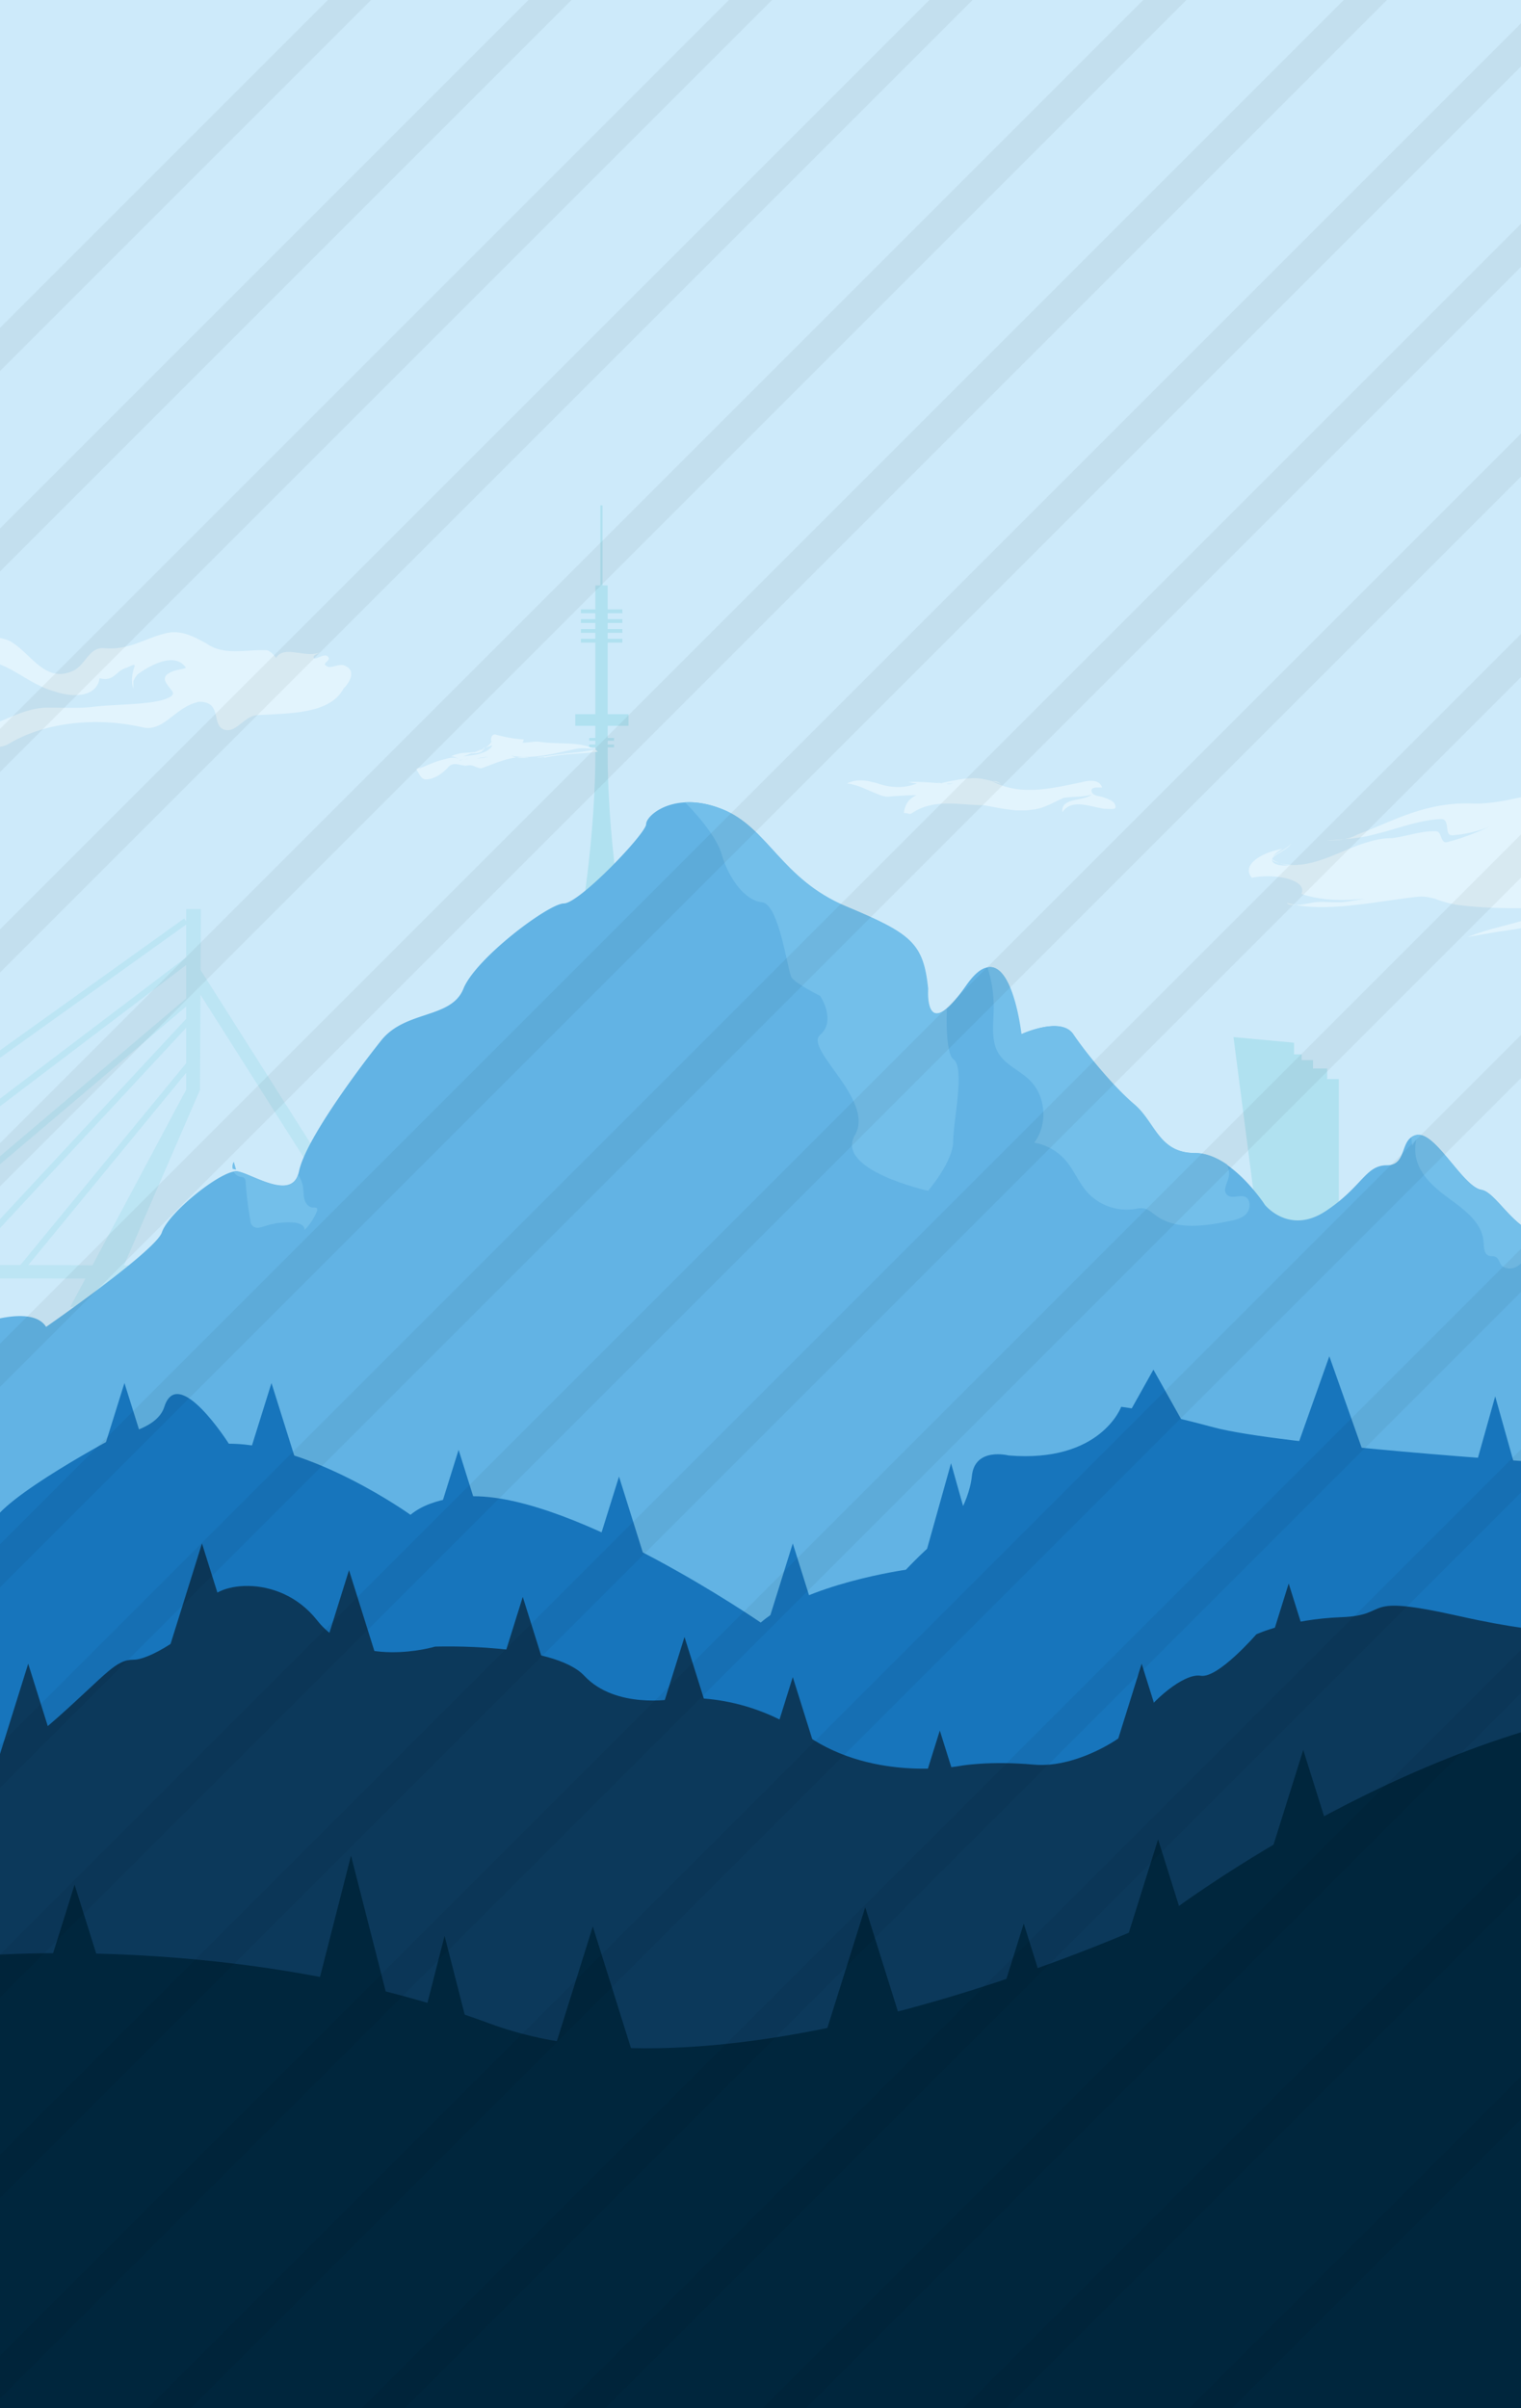 <svg xmlns="http://www.w3.org/2000/svg" preserveAspectRatio="none" viewBox="0 0 1137.9 1801.7"><defs><style>.b9f80860-b69e-44c1-8db4-427ddf1c37bb{isolation:isolate;}.\38 0d09263-dd67-462d-9773-fb4a15a5c382{fill:#cdeafa;}.\36 f55b3e0-0b26-454b-8bed-d115979905a4{opacity:0.6;}.b402d2d2-a5f2-4208-954c-6c4be688801d{fill:#b0e1f0;}.f9ce8caa-807d-4c06-80c7-5e0c26dcf658{fill:#62b3e4;}.\34 d052fb6-ffe5-4a53-8ec0-e093ead09a17{fill:#1775bc;}.af65948e-f4cd-4ba5-b209-8b3984e6781f{fill:#0c395b;}.d8c499f5-04ac-4776-a7d6-0cd25b14bc75{fill:#00263d;}.\37 8ebe01e-6221-43da-a16d-f645ca45120e{fill:#73bfea;}.cdb340e6-7ed0-40e4-a606-26abdfe0e30d{fill:#e2f4fd;}.add8f660-4d01-47d9-a1eb-45f4b54c9be2{mix-blend-mode:color-burn;}.a3d46a92-6577-41de-be0e-1b1c0e41188d{fill:#010101;opacity:0.05;}</style></defs><title>home BG</title><g class="b9f80860-b69e-44c1-8db4-427ddf1c37bb"><g id="fc8f34fa-1abd-46f1-b684-e15b44eee847" data-name="BG"><rect class="80d09263-dd67-462d-9773-fb4a15a5c382" width="1139.9" height="1370.08"/><rect class="80d09263-dd67-462d-9773-fb4a15a5c382" width="1139.9" height="1803.27"/></g><g id="2e5c26d4-cf53-440d-a639-0f55052c524e" data-name="gebouwen"><g class="6f55b3e0-0b26-454b-8bed-d115979905a4"><polygon class="b402d2d2-a5f2-4208-954c-6c4be688801d" points="52.6 977.7 139.3 815.2 139.3 680.1 150.3 680.1 149.6 815.4 87 959.9 104.4 977.7 52.6 977.7"/><rect class="b402d2d2-a5f2-4208-954c-6c4be688801d" x="-23.5" y="869.4" width="206.2" height="4.56" transform="translate(-644.9 380.4) rotate(-50.6)"/><rect class="b402d2d2-a5f2-4208-954c-6c4be688801d" x="-75.2" y="853" width="262.1" height="4.56" transform="translate(-609.1 314.5) rotate(-47.1)"/><rect class="b402d2d2-a5f2-4208-954c-6c4be688801d" x="-136" y="846" width="318.7" height="4.56" transform="translate(-543.1 216.4) rotate(-40.3)"/><rect class="b402d2d2-a5f2-4208-954c-6c4be688801d" x="-206.8" y="830.9" width="391.5" height="4.56" transform="translate(-505.5 162.5) rotate(-37.2)"/><rect class="b402d2d2-a5f2-4208-954c-6c4be688801d" x="-268.7" y="817.6" width="450.2" height="4.56" transform="translate(-485.7 128) rotate(-35.6)"/><path class="b402d2d2-a5f2-4208-954c-6c4be688801d" d="M300.6,963.1l-9.9-.7c-178.1-13.4-774.3-.1-780.3,0l-.2-10c5.9-.1,581.7-12.9,771.4-.7L140.7,729.6l8.4-5.4Z"/></g><polygon class="b402d2d2-a5f2-4208-954c-6c4be688801d" points="996.7 933.1 950.5 933.1 950.5 914 940.7 914 922.8 775.9 968.1 780.1 968.1 788.8 973.8 788.8 973.8 793.1 982.3 793.1 982.3 799.4 992.9 799.4 992.9 807.3 1001.6 807.3 1001.6 915.6 997.3 915.6 997.3 933.1 996.7 933.1"/><path class="b402d2d2-a5f2-4208-954c-6c4be688801d" d="M429.9,715.4s15.5-76,15.5-152V438h6V715.4Z"/><path class="b402d2d2-a5f2-4208-954c-6c4be688801d" d="M470.1,715.4s-15.5-76-15.5-152V438h-6V715.4Z"/><rect class="b402d2d2-a5f2-4208-954c-6c4be688801d" x="430.4" y="534.3" width="39.8" height="8.7"/><rect class="b402d2d2-a5f2-4208-954c-6c4be688801d" x="449.1" y="378.1" width="1.7" height="61.33"/><rect class="b402d2d2-a5f2-4208-954c-6c4be688801d" x="434.6" y="455.9" width="31" height="2.86"/><rect class="b402d2d2-a5f2-4208-954c-6c4be688801d" x="434.6" y="463.2" width="31" height="2.86"/><rect class="b402d2d2-a5f2-4208-954c-6c4be688801d" x="434.6" y="470.6" width="31" height="2.86"/><rect class="b402d2d2-a5f2-4208-954c-6c4be688801d" x="434.6" y="477.9" width="31" height="2.86"/><rect class="b402d2d2-a5f2-4208-954c-6c4be688801d" x="440.8" y="552.1" width="18.6" height="2.08"/><rect class="b402d2d2-a5f2-4208-954c-6c4be688801d" x="440.8" y="557" width="18.6" height="2.08"/></g><g id="cdd657f4-f41f-4001-9dbf-ac36181aebd6" data-name="bergen en strepen"><path class="f9ce8caa-807d-4c06-80c7-5e0c26dcf658" d="M1354.4,1038.3,793.6,1300.5-243.6,1175.1-21.4,992.7s44.5-18.2,55.9,0c0,0,82.1-57,86.6-70.7s39.3-42.5,53.7-45.5a8.5,8.5,0,0,1,3.3-.1c11,2.2,38.7,21,44.9,2.4a19.5,19.5,0,0,0,.7-2.5c4.6-22.7,43.3-75.1,61.5-97.9s52.4-16,61.5-38.7,63.8-63.8,75.2-63.8,61.5-52.4,61.5-59.3c0-4.8,10.5-15.2,28.8-16.3,7.8-.5,17.1.8,27.5,4.9,34.8,13.7,44.2,52.4,93.1,72.9s57.7,27.4,61.3,61.5c0,0-2.2,28.4,14,15,3.8-3.2,8.6-8.6,14.7-17.3s11.1-12.6,15.6-13.5c19.4-4.2,25.5,50,25.5,50s29.6-13.7,38.8,0,29.6,38.8,45.6,52.4,18.2,36.5,45.6,36.5c8.4,0,16.6,3.7,23.9,8.7,16.5,11.4,28.5,30,28.5,30s18.2,22.8,45.6,4.6,29.6-34.2,45.6-34.2c13.8,0,10.5-15.4,18.3-21a10.3,10.3,0,0,1,4.4-1.8h1.5c13.7.5,33.2,38.9,46.5,41.1,11.7,1.9,25.1,32.3,47.3,33.8h0a27.5,27.5,0,0,0,12-1.9C1197.1,910.7,1354.4,1038.3,1354.4,1038.3Z"/><path class="4d052fb6-ffe5-4a53-8ec0-e093ead09a17" d="M1154.7,1094.2s-197.2-13-247-26.4-68.9-15.3-68.9-15.3-15.3,42.1-84.2,36.4c0,0-25.3-6.5-27.5,15.3s-19.1,45.4-24.7,47.7-24.7,22.5-24.7,22.5-74.7,10.4-108.6,39.5c0,0-137.3-94.5-214.8-94.5,0,0-30.3-.4-47.2,13.9,0,0-74.1-53.2-135.9-53.2,0,0-38-60-48.3-27.5-5.3,16.8-33.7,20.9-33.7,20.9S.4,1120.4-6.3,1140.6s-15.1,263-15.1,263l974-52.9,457.4-208.7Z"/><path class="af65948e-f4cd-4ba5-b209-8b3984e6781f" d="M-31.2,1335.7s37.2-17.6,74.5-50.9,43.1-43.1,56.8-43.1,52.9-25.5,54.9-41.2,52.9-25.5,82.3,11.8,88.2,19.6,88.2,19.6,88.2-3.2,111.7,21.9,66.6,17.3,66.6,17.3,49-7.8,99.9,27.4S719.2,1321,719.2,1321s21.2-3.8,54.4-.8,72.5-22.7,80.1-34.8,31.7-33.9,44.6-31.7,41.6-31,41.6-31,24.2-11.3,63.5-12.8,11.3-18.1,88.4-.8,99.7,10.6,99.7,10.6v104.6l-45,236.8-868.7-7.3-389.3-126.4Z"/><path class="d8c499f5-04ac-4776-a7d6-0cd25b14bc75" d="M-21.4,1463.7s200.6-19.3,387.8,50.2,503.5-79.1,503.5-79.1,177.5-137,364.6-160.1,101.7,460.2,101.7,460.2l-162.7,85.8H-89.6Z"/><path class="78ebe01e-6221-43da-a16d-f645ca45120e" d="M713.1,853.8c0,15.3-18.8,37.1-18.8,37.1s-70-15.6-54.7-41.7-38.3-64.3-26-75,0-29.1,0-29.1-18.4-9.2-21.4-13.8S583,676.2,570,675s-25.2-18.7-30-35.6-27.5-39.1-27.5-39.1c7.8-.5,17.1.8,27.5,4.9,34.8,13.7,44.2,52.4,93.1,72.9s57.7,27.4,61.3,61.5c0,0-2.2,28.4,14,15-.8,18.8.9,35.2,4.8,37.8C722.3,798.7,713.1,838.5,713.1,853.8Z"/><path class="78ebe01e-6221-43da-a16d-f645ca45120e" d="M932.5,908c-3.2,3.5-8.3,4.7-13,5.6-18.5,3.7-39.5,6.9-54.7-4.2-2.9-2.1-5.6-4.7-9-5.3s-5,.2-7.4.5a40,40,0,0,1-35.4-13.1c-6.2-7.2-9.7-16.4-16-23.6a39.8,39.8,0,0,0-23.3-13c10.3-13.5,8.9-34.6-3.2-46.6-7.5-7.5-18.5-11.6-23.8-20.8s-3.5-21-3.3-31.9a95.3,95.3,0,0,0-4.7-31.9c19.4-4.2,25.5,50,25.5,50s29.6-13.7,38.8,0,29.6,38.8,45.6,52.4,18.2,36.5,45.6,36.5c8.4,0,16.6,3.7,23.9,8.7.9,2.7,1.8,5.5,1.3,8.3-.7,5-5.1,10.7-1.5,14.2s9.3-.2,13.6,1.6S935.7,904.4,932.5,908Z"/><path class="78ebe01e-6221-43da-a16d-f645ca45120e" d="M1155.5,924q-6.3,8.1-12.8,16.1c-2.6,3.1-5.3,6.3-9,8s-8.7,1.1-10.9-2.2c-1.2-1.8-1.7-4.3-3.6-5.4s-3.8-.4-5.5-1.1c-3.6-1.4-3.5-6.3-3.8-10.2-1-15.3-15.9-25.2-28.3-34.4-10.2-7.6-20.2-17.2-22.4-29.8a35.5,35.5,0,0,1,.3-12.5l-3,4.6q-.4-3-.6-6.1a10.3,10.3,0,0,1,4.4-1.8h1.5c13.7.5,33.2,38.9,46.5,41.1C1119.9,892.1,1133.3,922.4,1155.5,924Z"/><path class="78ebe01e-6221-43da-a16d-f645ca45120e" d="M176.6,875l-2.5-.5a6.9,6.9,0,0,1,.8-5.3Z"/><path class="78ebe01e-6221-43da-a16d-f645ca45120e" d="M237.1,906.2a44.2,44.2,0,0,1-9.3,14.1c.5-3.5-4-5.3-7.5-5.6a56.6,56.6,0,0,0-22.5,2.7c-2.7.9-5.9,1.9-8.2.2s-2.1-3.3-2.4-5.3a241.3,241.3,0,0,1-3.4-27.8,4.5,4.5,0,0,0-1.1-3.2c-.8-.7-2-.7-3.1-.9a7.1,7.1,0,0,1-4.7-3.7,8.5,8.5,0,0,1,3.3-.1c11,2.2,38.7,21,44.9,2.4a23.7,23.7,0,0,1,3.5,8.5c.6,3.2.3,6.5,1.1,9.6s3.2,6.2,6.4,6.3c1.1,0,2.5-.2,3.1.8A2.5,2.5,0,0,1,237.1,906.2Z"/><path class="cdb340e6-7ed0-40e4-a606-26abdfe0e30d" d="M346.7,565.9c6.9-1.1,15.4-1.1,20.7-6.7,1.8-2.1-.4-4.2,0-6.7s2.1-3.5,3.9-2.8a99.4,99.4,0,0,0,20.5,3.5c-.7,5.6-7.4,5.3-11.6,3.9a2.7,2.7,0,0,0-1.8.7c-.7,6-5.6,8.8-10.9,8.5-8.5-.4-15.9,3.2-24.4,2.8,10.2-3.2,32.8,1.4,31.8-13.8,0-.7,1.8-.4,2.5-.4,4.6.4,9.9.7,14.1.7s8.1-1.1,12-.7c14.5,2.5,32.8-1.1,43.8,7.4-14.1,2.1-28.6,1.4-42.7,5.3l3.5-1.1a15,15,0,0,0-3.9.7c1.1-.7,2.1-.4,3.2-.7-2.1-.7-3.9.4-6,.4a22.2,22.2,0,0,1,6.7-1.1c-1.4.7-3.2.4-4.6,1.1,14.1-3.5,28.2-3.2,43.1-6.4.4,0-1.8.4-1.8-1.1l.7.7c-4.6,0-9.2-.7-13.8,0-16.6,3.5-32.8,8.1-49.1,5.3,4.2,2.1,8.8,1.8,13.4,1.4-12.7-1.8-23.3,3.5-35.3,7.8-2.8.7-5.6-1.8-8.8-2.1a23.8,23.8,0,0,0-4.9.7,3.2,3.2,0,0,0,1.8-.4c-4.9,0-9.5-3.2-13.4,1.1s-10.2,9.2-16.9,9.2c-3.5,0-5.3-4.9-7.1-7.8a14.8,14.8,0,0,1,5.3-1.4c-1.4.4-2.5.4-3.5,1.4,9.2-3.9,19.4-9.2,29.6-7.8l-1.4-.4c.4.4,1.4.7,1.4,0a2.6,2.6,0,0,0-1.8-.4,60.5,60.5,0,0,0,29.3-7.8c-5.3,8.1-18.4,6.4-26.8,9.9,3.9,0,7.4-1.4,10.9-2.1-4.6,1.1-9.2,2.5-14.1,1.1s-10.6,4.6-16.9,3.5c6.4-1.4,12.4-6,19.1-3.9-1.8-.7-3.2-1.8-5.3-1.4a24.5,24.5,0,0,1,4.6-1.8c6.7-2.1,15.5.4,20.8-5.3-1.8,6.4-10.2,4.2-15.2,4.9,8.5-.4,18.4-2.8,21.9-12,1.8-4.2,7.4,1.8,12,.6"/><path class="cdb340e6-7ed0-40e4-a606-26abdfe0e30d" d="M701.3,585.5c3.9.3,7.9,2.3,11.8.3a18.9,18.9,0,0,1-8.6,0,174.9,174.9,0,0,1,17.9-3.3l5.5-.3a41.3,41.3,0,0,1,11.1,1.4l5,1.2,5,1.7c-2-1.3-4-2.6-6.6-2,21.2,11.3,44.4,5.3,66.9.7,4.6-1.3,13.2-2.6,15.2,4h-4.6c-1.3,0-3.3.7-3.3,2,0,4.6,6,4,9,5.4a35,35,0,0,1,4.5,1.7c2.7,1.3,4.7,3.1,4.4,6.1-.7,1.3-5.3.7-8.6.7l-4.9-1c-8.3-1.7-20.3-5.7-26.2,3.6-1.3-11.3,15.2-7.9,21.9-13.2-7.3,2-14.6,1.3-21.9,2.6h.7c-7.9,3.3-14.6,7.9-23.2,8.6a44.8,44.8,0,0,1-5.8.6h-5.8a154.3,154.3,0,0,1-18.6-2.8l-6.2-1.1c-17.9,0-37.1-5.3-53.7,6-2,1.3-4-.7-6,0,2.6-24.5,38.4-13.2,55.6-13.2-21.9,0-43.7-1.3-66.2.7-4.6.7-9.3-2-14.1-3.9l-4.2-1.8a50.3,50.3,0,0,0-13.5-4.1c5.5-2.7,10.9-2.7,16.4-1.6l5.5,1.3c9.9,3.6,20.4,4.3,30.4.3-2.6,0-6-1.3-8.6-.7,10.6-1.3,21.2.7,31.8.7-1.3.7-2.6,1.3-4,.3"/><path class="cdb340e6-7ed0-40e4-a606-26abdfe0e30d" d="M-31.1,477.5l10.2-.7c3.4-.2,6.8-.4,10.2-.5,6.4.2,12.4.9,17.5,3,16.1,8.5,26.2,32.1,47.4,22.8,10.1-4.3,12.1-18.5,24.2-17.1,19.2,1.4,30.3-7.8,46.4-11.4,8.6-1.8,15.6.7,22.6,4.1l6.9,3.6c12.9,9.4,29,4.5,45.1,5.2,2,0,5,2.8,7.1,5.7,6.1-10,22.2.7,33.3-4.3-2,1.4-6.1,2.1-5,4.3s9.1-5,11.1,0c1,2.1-5,4.3-2,5.7,3,3.6,10.1-2.8,15.1.7a6.1,6.1,0,0,1,3.6,4.3,9.5,9.5,0,0,1-1,5.9,22.2,22.2,0,0,1-4.6,6.3c-10,19.2-40.3,18.5-64.5,19.9-10.1.7-16.1,14.2-25.2,10.7s-1-20.7-18.2-20.7a31.9,31.9,0,0,0-8.3,2.9c-12.7,6.4-20.6,19.3-34,16.3-33.3-7.8-72.6-4.3-99.9,12.1-7.1,4.3-18.2,2.8-26.8.7a42.9,42.9,0,0,1-6.8-2.6,24.6,24.6,0,0,1-9.9-8.3l7.9-.3,7.9-.5c21.7-2.4,35.8-15.9,57-15.9,11.1,0,23.2.7,34.3-.7,13.1-1.4,25.2-1.4,38.3-2.8,8.1-.7,23.2-3.6,20.2-8.5s-11.1-10.7,0-15c3-1.4,7.1-1.4,10.1-2.8-8.1-12.1-26.2-2.1-35.3,4.3-2,1.4-3,3.6-4,5.7v5.7c-2-5.7-1-11.4,1-17.1,0-2.1-4,.7-6.1,1.4-8.1,2.1-9.1,10.7-20.2,7.8-2,13.5-18.2,15-33.3,10-18.2-5-29.3-17.1-46.4-22.1a38.5,38.5,0,0,0-15-1.6l-10.4-.7q-41.6-2.7-83.4-4a237,237,0,0,1,95.8-7.3"/><path class="cdb340e6-7ed0-40e4-a606-26abdfe0e30d" d="M1192.1,678.9c-34.4-.4-69.4,2.6-102.8-2.1a81.6,81.6,0,0,1-15.7-4.4c-4-1-8-2-13-1.5-32,3.5-71,12.6-98,4.5,2,2.5,6,1.5,9,1.5s9-1.5,13-2c7-.5,13,.5,20,0,22-2.5,41-9.1,64-9.6-28.8,3.6-57.6,11.8-85.7,6a86.2,86.2,0,0,1-9.3-2.5c5-10.6-20-15.7-37-12.1-8-9.1,6-18.7,23-21.7-8,4-14,12.6,3,12.6a181,181,0,0,0,44-5c6-1.5,11-4,16.5-6.3l6.5-2.5,7.1-2.3c14-4.5,18,5,29,7.1-9-.5-11-5.6-18-7.6a25.6,25.6,0,0,0-11,1l-5.6,2-5.6,2.3c-19.7,7.8-54.7,17.9-72.7,7.3-5-3,10-7.6,13-12.6-2,5.6-20,10.6-12,13.6,24,9.1,48-8.6,69.6-14.6,2.2-.7,4.3-1.3,6.5-1.7a52.3,52.3,0,0,1,20.9-.4c5,1.5,13-1.5,16,0,11,4.5,5,20.2,24,16.2s31-17.2,55-19.2c-18,5-30,13.1-46,20.2-22,8.6-36-12.1-56-14.6a33.3,33.3,0,0,0-8.4.2,47.3,47.3,0,0,0-7.9,1.9c-7.7,2.5-14.7,6-23.7,8,5-4.5,12-8.1,20.6-10.8,2.1-.6,4.2-1.1,6.2-1.5s4.1-.7,6.1-.8c15-1,25-6.1,38-5.6,4,.5,3,9.6,8,8.1,28-7.1,46-20.7,75-27.3-26,5.6-43,20.2-71,22.2-7,.5-1-12.6-9-12.1-14.2.6-27.8,5.6-42.2,9.6l-8.7,2.2c-10.1,2.8-23.1,3.3-34.1,4.3,8,0,17-1,22.4-4.4l8.3-3.2c23.2-9.4,45.7-21.1,77.2-20.2,21,1,40-6.6,61.1-8.8l11.7-.7c27.3-1.4,54.8-1.9,82.3-1.5,8.3.1,18,.8,22.2,4.4-7.6,9.1-28,16.7-23.6,26.4,2.2,4.8,10.5,8.5,19.6,10.2s19.1,2,28.9,2.2a1095.9,1095.9,0,0,1-130.2,5,518.1,518.1,0,0,1,106.4-4c-27.9,11.5-61.2,18.7-95.5,24.5l-19.3,3.3c-3.5,1.5-8.5,1.5-12.5,2.5,7,0,15-1,22.3-1.3l16.1-.4h16.1l-15.2,2.4-14.3,2.1c-26,6.3-56,4.3-83,.7,23-4,47-3,71.2-5.2l12.8-.4h14.3c-3.5,3-7.4,5.9-10.5,8.6-3.7,16.2-32.7,22.3-60.4,25.9l-23.2,4c5.1-1.9,11-4,19.3-6.3,16.5-4.4,33.5-8.4,47.5-15.5-23-1-47-1-69.7-4.7-5.7-.9-10-1.9-14.3-2.9,22-13.1,45-29.8,82.3-32.8a71.5,71.5,0,0,1,7.4-.1,54,54,0,0,1,7.1.8c7.1,1.3,12.7,4,18.1,6.6l43.2,21c1.9.9,4,2,4.4,3.4s-1,2.6-2.3,3.8c-5.5,4.9-12.6,9.9-23.3,11.5s-24.8-2.7-22.7-8.2"/><polygon class="d8c499f5-04ac-4776-a7d6-0cd25b14bc75" points="262.6 1388.3 236.6 1490 288.6 1490 262.6 1388.3"/><polygon class="d8c499f5-04ac-4776-a7d6-0cd25b14bc75" points="332.6 1448.3 306.6 1550 358.6 1550 332.6 1448.3"/><polygon class="d8c499f5-04ac-4776-a7d6-0cd25b14bc75" points="443.5 1441.3 411.6 1543 475.4 1543 443.5 1441.3"/><polygon class="d8c499f5-04ac-4776-a7d6-0cd25b14bc75" points="647.3 1426.9 615.4 1528.6 679.2 1528.6 647.3 1426.9"/><polygon class="af65948e-f4cd-4ba5-b209-8b3984e6781f" points="512.1 1224.7 487.1 1304.7 537.2 1304.7 512.1 1224.7"/><polygon class="af65948e-f4cd-4ba5-b209-8b3984e6781f" points="391.1 1194.7 366.1 1274.7 416.2 1274.7 391.1 1194.7"/><polygon class="af65948e-f4cd-4ba5-b209-8b3984e6781f" points="261.1 1174.7 236.1 1254.7 286.2 1254.7 261.1 1174.7"/><polygon class="af65948e-f4cd-4ba5-b209-8b3984e6781f" points="151.1 1154.7 126.1 1234.7 176.2 1234.7 151.1 1154.7"/><polygon class="af65948e-f4cd-4ba5-b209-8b3984e6781f" points="21.1 1244.7 -3.9 1324.7 46.2 1324.7 21.1 1244.7"/><polygon class="af65948e-f4cd-4ba5-b209-8b3984e6781f" points="593.1 1254.7 568.1 1334.7 618.2 1334.7 593.1 1254.7"/><polygon class="4d052fb6-ffe5-4a53-8ec0-e093ead09a17" points="593.1 1154.7 568.1 1234.7 618.2 1234.7 593.1 1154.7"/><polygon class="4d052fb6-ffe5-4a53-8ec0-e093ead09a17" points="862.9 1024.7 818.1 1104.7 907.7 1104.7 862.9 1024.7"/><polygon class="4d052fb6-ffe5-4a53-8ec0-e093ead09a17" points="711.5 1094.7 689.1 1174.7 734 1174.7 711.5 1094.7"/><polygon class="4d052fb6-ffe5-4a53-8ec0-e093ead09a17" points="1118.6 1044.7 1096.1 1124.7 1141.1 1124.7 1118.6 1044.7"/><polygon class="4d052fb6-ffe5-4a53-8ec0-e093ead09a17" points="994.5 1014.7 966.1 1094.7 1022.8 1094.7 994.5 1014.7"/><polygon class="4d052fb6-ffe5-4a53-8ec0-e093ead09a17" points="463.1 1104.7 438.1 1184.7 488.2 1184.7 463.1 1104.7"/><polygon class="4d052fb6-ffe5-4a53-8ec0-e093ead09a17" points="343.1 1084.7 318.1 1164.7 368.2 1164.7 343.1 1084.7"/><polygon class="4d052fb6-ffe5-4a53-8ec0-e093ead09a17" points="203.1 1034.7 178.1 1114.7 228.2 1114.7 203.1 1034.7"/><polygon class="4d052fb6-ffe5-4a53-8ec0-e093ead09a17" points="93.1 1034.7 68.1 1114.7 118.2 1114.7 93.1 1034.7"/><polygon class="af65948e-f4cd-4ba5-b209-8b3984e6781f" points="703.1 1294.7 678.1 1374.7 728.2 1374.7 703.1 1294.7"/><polygon class="af65948e-f4cd-4ba5-b209-8b3984e6781f" points="854.1 1244.7 829.1 1324.7 879.2 1324.7 854.1 1244.7"/><polygon class="af65948e-f4cd-4ba5-b209-8b3984e6781f" points="964.1 1184.7 939.1 1264.7 989.2 1264.7 964.1 1184.7"/><polygon class="d8c499f5-04ac-4776-a7d6-0cd25b14bc75" points="975 1309.2 943.1 1410.9 1006.9 1410.9 975 1309.2"/><polygon class="d8c499f5-04ac-4776-a7d6-0cd25b14bc75" points="866.4 1376.1 834.5 1477.8 898.3 1477.8 866.4 1376.1"/><polygon class="d8c499f5-04ac-4776-a7d6-0cd25b14bc75" points="765.9 1439.1 734 1540.8 797.8 1540.8 765.9 1439.1"/><polygon class="d8c499f5-04ac-4776-a7d6-0cd25b14bc75" points="55.8 1410 23.9 1511.7 87.7 1511.7 55.8 1410"/><g class="add8f660-4d01-47d9-a1eb-45f4b54c9be2"><polygon class="a3d46a92-6577-41de-be0e-1b1c0e41188d" points="277.6 0 0 277.6 0 245.3 245.3 0 277.6 0"/><polygon class="a3d46a92-6577-41de-be0e-1b1c0e41188d" points="427.6 0 0 427.6 0 395.3 395.3 0 427.6 0"/><polygon class="a3d46a92-6577-41de-be0e-1b1c0e41188d" points="577.6 0 0 577.6 0 545.3 545.3 0 577.6 0"/><polygon class="a3d46a92-6577-41de-be0e-1b1c0e41188d" points="727.6 0 0 727.6 0 695.3 695.3 0 727.6 0"/><polygon class="a3d46a92-6577-41de-be0e-1b1c0e41188d" points="887.6 0 0 887.6 0 855.3 855.3 0 887.6 0"/><polygon class="a3d46a92-6577-41de-be0e-1b1c0e41188d" points="1037.6 0 0 1037.6 0 1005.3 1005.3 0 1037.6 0"/><polygon class="a3d46a92-6577-41de-be0e-1b1c0e41188d" points="1139.9 15.4 1139.9 47.7 0 1187.6 0 1155.3 1139.9 15.4"/><polygon class="a3d46a92-6577-41de-be0e-1b1c0e41188d" points="1139.9 165.4 1139.9 197.7 0 1337.6 0 1305.3 1139.9 165.4"/><polygon class="a3d46a92-6577-41de-be0e-1b1c0e41188d" points="1139.9 322.3 1139.9 354.6 0 1494.5 0 1462.2 1139.9 322.3"/><polygon class="a3d46a92-6577-41de-be0e-1b1c0e41188d" points="1139.9 472.3 1139.9 504.6 0 1644.5 0 1612.2 1139.9 472.3"/><polygon class="a3d46a92-6577-41de-be0e-1b1c0e41188d" points="1139.9 622.3 1139.9 654.6 0 1794.5 0 1762.2 1139.9 622.3"/><polygon class="a3d46a92-6577-41de-be0e-1b1c0e41188d" points="1139.9 772.3 1139.9 804.6 141.2 1803.3 108.9 1803.3 1139.9 772.3"/><polygon class="a3d46a92-6577-41de-be0e-1b1c0e41188d" points="1139.9 932.3 1139.9 964.6 301.2 1803.3 268.9 1803.3 1139.9 932.3"/><polygon class="a3d46a92-6577-41de-be0e-1b1c0e41188d" points="1139.9 1082.3 1139.9 1114.6 451.2 1803.3 418.9 1803.3 1139.9 1082.3"/><polygon class="a3d46a92-6577-41de-be0e-1b1c0e41188d" points="1139.9 1232.3 1139.9 1264.6 601.2 1803.3 568.9 1803.3 1139.9 1232.3"/><polygon class="a3d46a92-6577-41de-be0e-1b1c0e41188d" points="1139.9 1382.3 1139.9 1414.6 751.2 1803.3 718.9 1803.3 1139.9 1382.3"/><polygon class="a3d46a92-6577-41de-be0e-1b1c0e41188d" points="1308.9 1382.3 1308.9 1414.6 920.2 1803.3 887.9 1803.3 1308.9 1382.3"/></g></g></g></svg>